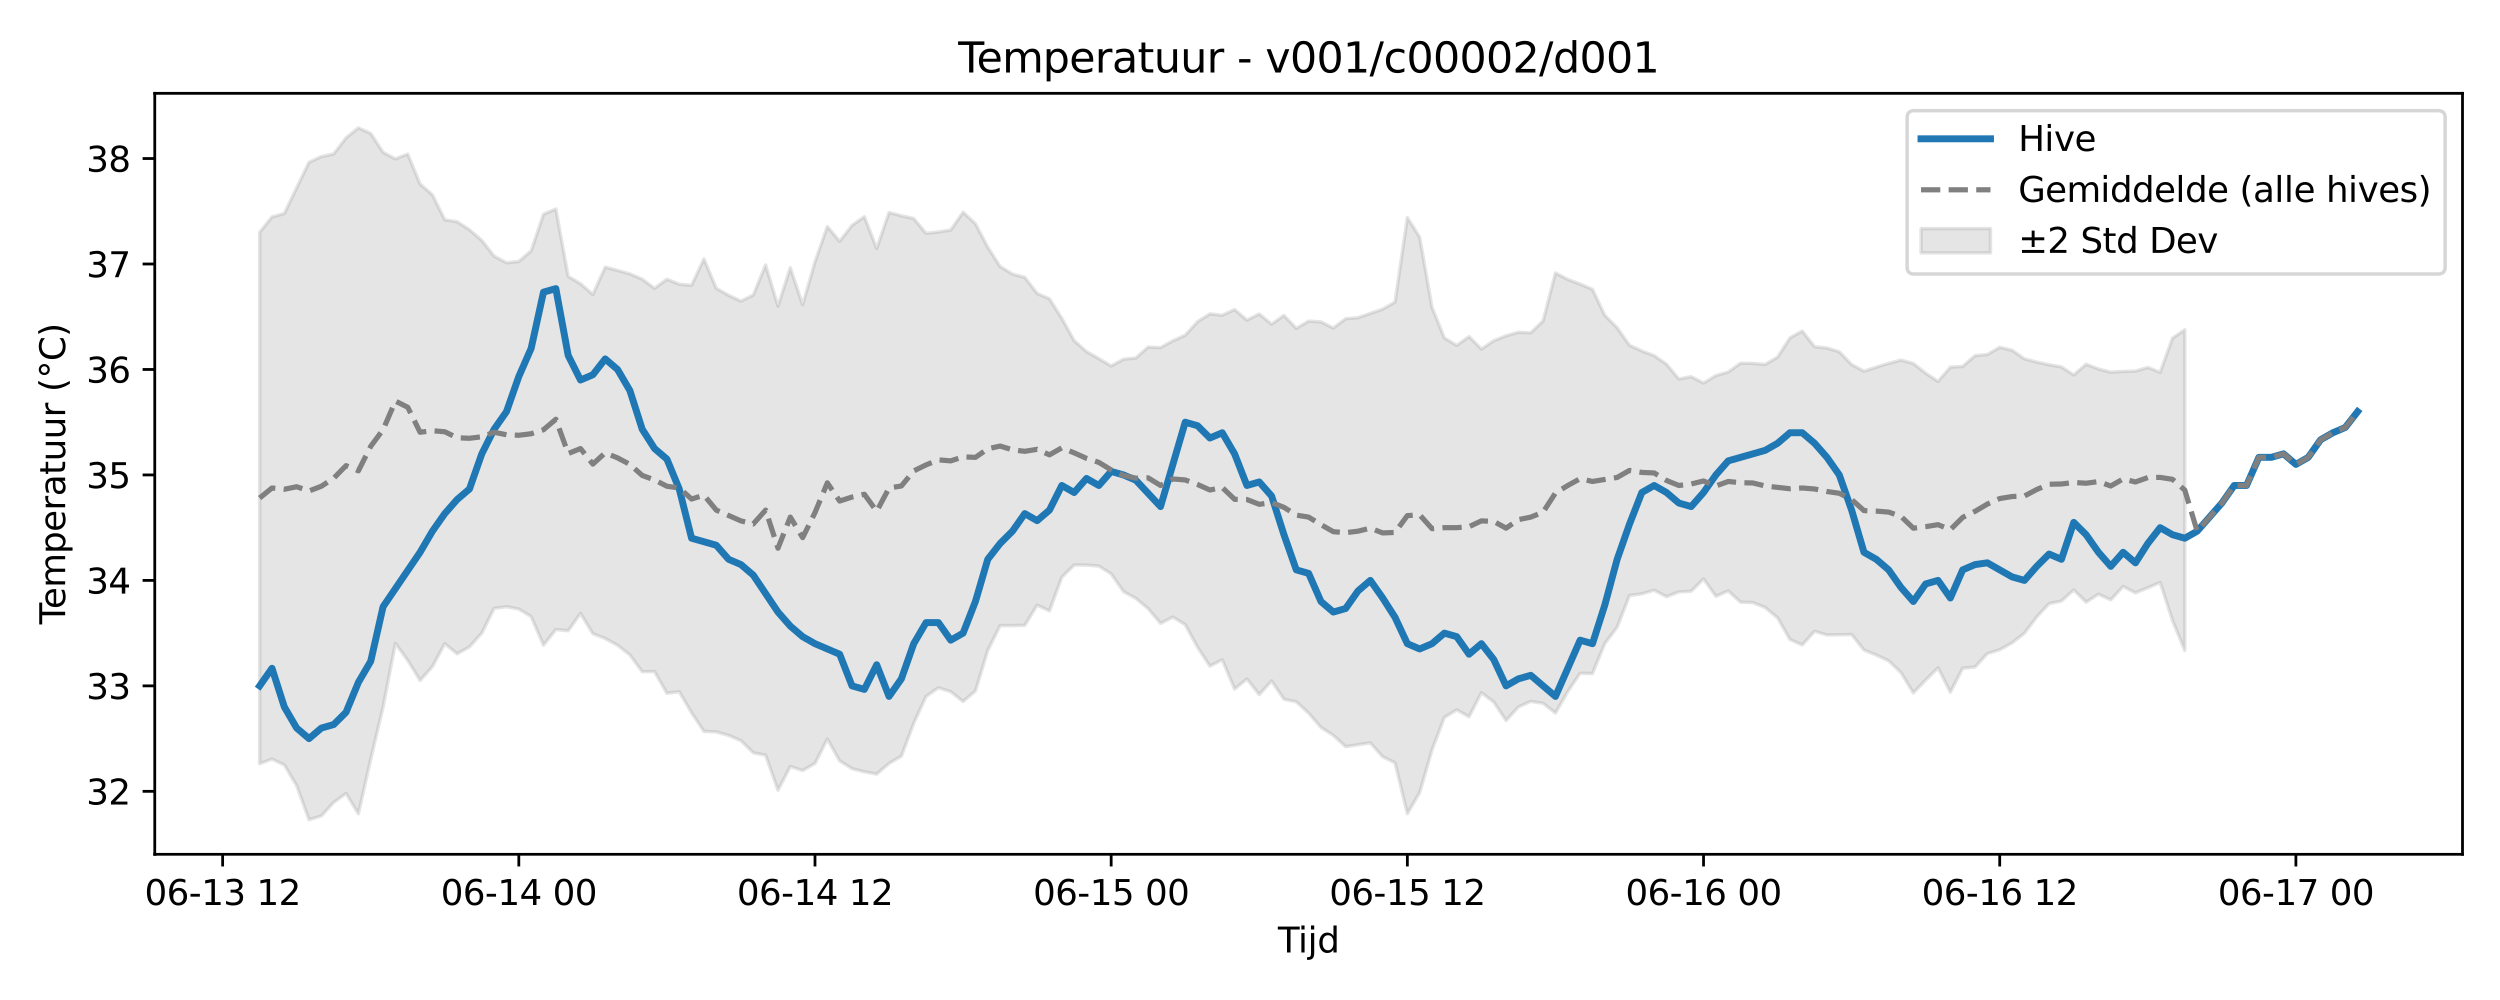 <?xml version="1.0" encoding="utf-8" standalone="no"?>
<!DOCTYPE svg PUBLIC "-//W3C//DTD SVG 1.1//EN"
  "http://www.w3.org/Graphics/SVG/1.1/DTD/svg11.dtd">
<svg xmlns:xlink="http://www.w3.org/1999/xlink" width="720pt" height="288pt" viewBox="0 0 720 288" xmlns="http://www.w3.org/2000/svg" version="1.1">
 <defs>
  <style type="text/css">*{stroke-linejoin: round; stroke-linecap: butt}</style>
 </defs>
 <g id="figure_1">
  <g id="patch_1">
   <path d="M 0 288 
L 720 288 
L 720 0 
L 0 0 
z
" style="fill: #ffffff"/>
  </g>
  <g id="axes_1">
   <g id="patch_2">
    <path d="M 44.57 246.04 
L 709.2 246.04 
L 709.2 26.88 
L 44.57 26.88 
z
" style="fill: #ffffff"/>
   </g>
   <g id="FillBetweenPolyCollection_1">
    <defs>
     <path id="m9913579ff1" d="M 74.78 -221.087 
L 74.78 -68.043 
L 78.335 -69.392 
L 81.889 -67.699 
L 85.443 -61.723 
L 88.997 -51.922 
L 92.551 -53.021 
L 96.105 -56.898 
L 99.66 -59.495 
L 103.214 -53.641 
L 106.768 -69.362 
L 110.322 -84.349 
L 113.876 -102.721 
L 117.431 -97.794 
L 120.985 -92.03 
L 124.539 -96.019 
L 128.093 -102.609 
L 131.647 -99.696 
L 135.201 -101.709 
L 138.756 -105.664 
L 142.31 -112.789 
L 145.864 -113.259 
L 149.418 -112.595 
L 152.972 -110.408 
L 156.526 -102.191 
L 160.081 -106.684 
L 163.635 -106.349 
L 167.189 -111.341 
L 170.743 -105.495 
L 174.297 -104.113 
L 177.851 -102.158 
L 181.406 -99.395 
L 184.96 -94.551 
L 188.514 -94.593 
L 192.068 -88.334 
L 195.622 -88.784 
L 199.176 -82.717 
L 202.731 -77.364 
L 206.285 -77.219 
L 209.839 -76.197 
L 213.393 -74.689 
L 216.947 -71.203 
L 220.501 -70.492 
L 224.056 -60.431 
L 227.61 -67.247 
L 231.164 -66.095 
L 234.718 -68.146 
L 238.272 -75.148 
L 241.826 -68.884 
L 245.381 -66.631 
L 248.935 -65.715 
L 252.489 -65.068 
L 256.043 -68.124 
L 259.597 -70.227 
L 263.152 -79.689 
L 266.706 -87.429 
L 270.26 -89.924 
L 273.814 -88.783 
L 277.368 -85.973 
L 280.922 -88.988 
L 284.477 -100.673 
L 288.031 -107.823 
L 291.585 -107.834 
L 295.139 -107.912 
L 298.693 -113.714 
L 302.247 -112.062 
L 305.802 -121.751 
L 309.356 -125.274 
L 312.91 -125.243 
L 316.464 -124.962 
L 320.018 -122.724 
L 323.572 -117.607 
L 327.127 -115.664 
L 330.681 -112.699 
L 334.235 -108.483 
L 337.789 -110.27 
L 341.343 -108.094 
L 344.897 -101.593 
L 348.452 -96.155 
L 352.006 -97.989 
L 355.56 -89.559 
L 359.114 -92.452 
L 362.668 -87.944 
L 366.222 -91.896 
L 369.777 -86.625 
L 373.331 -85.879 
L 376.885 -82.611 
L 380.439 -78.497 
L 383.993 -76.227 
L 387.548 -72.955 
L 391.102 -73.532 
L 394.656 -74.038 
L 398.21 -70.065 
L 401.764 -68.319 
L 405.318 -53.664 
L 408.873 -59.743 
L 412.427 -72.042 
L 415.981 -81.395 
L 419.535 -83.551 
L 423.089 -81.575 
L 426.643 -88.492 
L 430.198 -85.818 
L 433.752 -80.487 
L 437.306 -84.392 
L 440.86 -85.993 
L 444.414 -85.444 
L 447.968 -82.637 
L 451.523 -88.844 
L 455.077 -94.094 
L 458.631 -94.013 
L 462.185 -102.648 
L 465.739 -107.385 
L 469.293 -116.491 
L 472.848 -116.971 
L 476.402 -118.017 
L 479.956 -116.152 
L 483.51 -117.516 
L 487.064 -117.708 
L 490.618 -121.285 
L 494.173 -116.245 
L 497.727 -117.828 
L 501.281 -114.563 
L 504.835 -114.466 
L 508.389 -113.033 
L 511.944 -110.066 
L 515.498 -103.824 
L 519.052 -102.258 
L 522.606 -106.2 
L 526.16 -105.116 
L 529.714 -105.188 
L 533.269 -105.25 
L 536.823 -100.798 
L 540.377 -99.343 
L 543.931 -97.689 
L 547.485 -94.287 
L 551.039 -88.448 
L 554.594 -92.13 
L 558.148 -95.657 
L 561.702 -88.646 
L 565.256 -95.533 
L 568.81 -95.89 
L 572.364 -99.751 
L 575.919 -100.869 
L 579.473 -102.855 
L 583.027 -105.635 
L 586.581 -110.324 
L 590.135 -114.145 
L 593.689 -114.895 
L 597.244 -118.091 
L 600.798 -114.573 
L 604.352 -116.871 
L 607.906 -115.251 
L 611.46 -119.098 
L 615.014 -117.253 
L 618.569 -118.726 
L 622.123 -120.257 
L 625.677 -109.306 
L 629.231 -100.64 
L 629.231 -193.022 
L 629.231 -193.022 
L 625.677 -190.599 
L 622.123 -180.762 
L 618.569 -182.192 
L 615.014 -181.134 
L 611.46 -181.025 
L 607.906 -180.822 
L 604.352 -181.733 
L 600.798 -183.091 
L 597.244 -180.007 
L 593.689 -182.334 
L 590.135 -182.941 
L 586.581 -183.724 
L 583.027 -184.652 
L 579.473 -187.143 
L 575.919 -187.972 
L 572.364 -185.908 
L 568.81 -185.574 
L 565.256 -182.46 
L 561.702 -182.259 
L 558.148 -178.141 
L 554.594 -180.511 
L 551.039 -183.325 
L 547.485 -184.285 
L 543.931 -183.341 
L 540.377 -182.266 
L 536.823 -181.1 
L 533.269 -183.012 
L 529.714 -186.69 
L 526.16 -187.775 
L 522.606 -188.138 
L 519.052 -192.657 
L 515.498 -190.657 
L 511.944 -185.139 
L 508.389 -183.04 
L 504.835 -183.343 
L 501.281 -183.39 
L 497.727 -180.848 
L 494.173 -179.827 
L 490.618 -177.68 
L 487.064 -179.521 
L 483.51 -178.847 
L 479.956 -183.103 
L 476.402 -185.577 
L 472.848 -186.912 
L 469.293 -188.549 
L 465.739 -193.605 
L 462.185 -197.186 
L 458.631 -204.664 
L 455.077 -206.173 
L 451.523 -207.519 
L 447.968 -209.386 
L 444.414 -195.586 
L 440.86 -192.144 
L 437.306 -192.299 
L 433.752 -191.286 
L 430.198 -189.861 
L 426.643 -187.476 
L 423.089 -191.066 
L 419.535 -188.511 
L 415.981 -190.668 
L 412.427 -199.442 
L 408.873 -219.696 
L 405.318 -225.342 
L 401.764 -200.995 
L 398.21 -198.96 
L 394.656 -197.736 
L 391.102 -196.506 
L 387.548 -196.214 
L 383.993 -193.521 
L 380.439 -195.301 
L 376.885 -195.526 
L 373.331 -193.415 
L 369.777 -197.153 
L 366.222 -194.63 
L 362.668 -197.571 
L 359.114 -195.811 
L 355.56 -198.847 
L 352.006 -197.215 
L 348.452 -197.604 
L 344.897 -195.347 
L 341.343 -191.45 
L 337.789 -189.853 
L 334.235 -187.879 
L 330.681 -188.05 
L 327.127 -184.893 
L 323.572 -184.54 
L 320.018 -182.605 
L 316.464 -184.707 
L 312.91 -186.74 
L 309.356 -189.891 
L 305.802 -196.307 
L 302.247 -201.946 
L 298.693 -203.476 
L 295.139 -208.121 
L 291.585 -209.067 
L 288.031 -211.247 
L 284.477 -216.807 
L 280.922 -223.573 
L 277.368 -226.878 
L 273.814 -221.754 
L 270.26 -221.192 
L 266.706 -220.793 
L 263.152 -225.062 
L 259.597 -225.845 
L 256.043 -226.791 
L 252.489 -216.444 
L 248.935 -225.585 
L 245.381 -223.078 
L 241.826 -218.51 
L 238.272 -222.733 
L 234.718 -212.595 
L 231.164 -200.23 
L 227.61 -210.891 
L 224.056 -199.819 
L 220.501 -211.695 
L 216.947 -203.03 
L 213.393 -201.279 
L 209.839 -202.953 
L 206.285 -204.968 
L 202.731 -213.43 
L 199.176 -205.834 
L 195.622 -206.132 
L 192.068 -207.594 
L 188.514 -204.951 
L 184.96 -207.597 
L 181.406 -209.117 
L 177.851 -210.114 
L 174.297 -211.052 
L 170.743 -203.185 
L 167.189 -206.284 
L 163.635 -208.407 
L 160.081 -227.815 
L 156.526 -226.281 
L 152.972 -215.75 
L 149.418 -212.695 
L 145.864 -212.32 
L 142.31 -214.237 
L 138.756 -218.758 
L 135.201 -221.846 
L 131.647 -224.147 
L 128.093 -224.706 
L 124.539 -231.875 
L 120.985 -234.996 
L 117.431 -243.624 
L 113.876 -242.24 
L 110.322 -244.123 
L 106.768 -249.564 
L 103.214 -251.158 
L 99.66 -248.294 
L 96.105 -243.658 
L 92.551 -242.907 
L 88.997 -241.258 
L 85.443 -233.915 
L 81.889 -226.494 
L 78.335 -225.524 
L 74.78 -221.087 
z
" style="stroke: #808080; stroke-opacity: 0.2"/>
    </defs>
    <g clip-path="url(#p5fe355b515)">
     <use xlink:href="#m9913579ff1" x="0" y="288" style="fill: #808080; fill-opacity: 0.2; stroke: #808080; stroke-opacity: 0.2"/>
    </g>
   </g>
   <g id="matplotlib.axis_1">
    <g id="xtick_1">
     <g id="line2d_1">
      <defs>
       <path id="m7c7e5cc74d" d="M 0 0 
L 0 3.5 
" style="stroke: #000000; stroke-width: 0.8"/>
      </defs>
      <g>
       <use xlink:href="#m7c7e5cc74d" x="64.118" y="246.04" style="stroke: #000000; stroke-width: 0.8"/>
      </g>
     </g>
     <g id="text_1">
      <!-- 06-13 12 -->
      <g transform="translate(41.637 260.638) scale(0.1 -0.1)">
       <defs>
        <path id="DejaVuSans-30" d="M 2034 4250 
Q 1547 4250 1301 3770 
Q 1056 3291 1056 2328 
Q 1056 1369 1301 889 
Q 1547 409 2034 409 
Q 2525 409 2770 889 
Q 3016 1369 3016 2328 
Q 3016 3291 2770 3770 
Q 2525 4250 2034 4250 
z
M 2034 4750 
Q 2819 4750 3233 4129 
Q 3647 3509 3647 2328 
Q 3647 1150 3233 529 
Q 2819 -91 2034 -91 
Q 1250 -91 836 529 
Q 422 1150 422 2328 
Q 422 3509 836 4129 
Q 1250 4750 2034 4750 
z
" transform="scale(0.016)"/>
        <path id="DejaVuSans-36" d="M 2113 2584 
Q 1688 2584 1439 2293 
Q 1191 2003 1191 1497 
Q 1191 994 1439 701 
Q 1688 409 2113 409 
Q 2538 409 2786 701 
Q 3034 994 3034 1497 
Q 3034 2003 2786 2293 
Q 2538 2584 2113 2584 
z
M 3366 4563 
L 3366 3988 
Q 3128 4100 2886 4159 
Q 2644 4219 2406 4219 
Q 1781 4219 1451 3797 
Q 1122 3375 1075 2522 
Q 1259 2794 1537 2939 
Q 1816 3084 2150 3084 
Q 2853 3084 3261 2657 
Q 3669 2231 3669 1497 
Q 3669 778 3244 343 
Q 2819 -91 2113 -91 
Q 1303 -91 875 529 
Q 447 1150 447 2328 
Q 447 3434 972 4092 
Q 1497 4750 2381 4750 
Q 2619 4750 2861 4703 
Q 3103 4656 3366 4563 
z
" transform="scale(0.016)"/>
        <path id="DejaVuSans-2d" d="M 313 2009 
L 1997 2009 
L 1997 1497 
L 313 1497 
L 313 2009 
z
" transform="scale(0.016)"/>
        <path id="DejaVuSans-31" d="M 794 531 
L 1825 531 
L 1825 4091 
L 703 3866 
L 703 4441 
L 1819 4666 
L 2450 4666 
L 2450 531 
L 3481 531 
L 3481 0 
L 794 0 
L 794 531 
z
" transform="scale(0.016)"/>
        <path id="DejaVuSans-33" d="M 2597 2516 
Q 3050 2419 3304 2112 
Q 3559 1806 3559 1356 
Q 3559 666 3084 287 
Q 2609 -91 1734 -91 
Q 1441 -91 1130 -33 
Q 819 25 488 141 
L 488 750 
Q 750 597 1062 519 
Q 1375 441 1716 441 
Q 2309 441 2620 675 
Q 2931 909 2931 1356 
Q 2931 1769 2642 2001 
Q 2353 2234 1838 2234 
L 1294 2234 
L 1294 2753 
L 1863 2753 
Q 2328 2753 2575 2939 
Q 2822 3125 2822 3475 
Q 2822 3834 2567 4026 
Q 2313 4219 1838 4219 
Q 1578 4219 1281 4162 
Q 984 4106 628 3988 
L 628 4550 
Q 988 4650 1302 4700 
Q 1616 4750 1894 4750 
Q 2613 4750 3031 4423 
Q 3450 4097 3450 3541 
Q 3450 3153 3228 2886 
Q 3006 2619 2597 2516 
z
" transform="scale(0.016)"/>
        <path id="DejaVuSans-20" transform="scale(0.016)"/>
        <path id="DejaVuSans-32" d="M 1228 531 
L 3431 531 
L 3431 0 
L 469 0 
L 469 531 
Q 828 903 1448 1529 
Q 2069 2156 2228 2338 
Q 2531 2678 2651 2914 
Q 2772 3150 2772 3378 
Q 2772 3750 2511 3984 
Q 2250 4219 1831 4219 
Q 1534 4219 1204 4116 
Q 875 4013 500 3803 
L 500 4441 
Q 881 4594 1212 4672 
Q 1544 4750 1819 4750 
Q 2544 4750 2975 4387 
Q 3406 4025 3406 3419 
Q 3406 3131 3298 2873 
Q 3191 2616 2906 2266 
Q 2828 2175 2409 1742 
Q 1991 1309 1228 531 
z
" transform="scale(0.016)"/>
       </defs>
       <use xlink:href="#DejaVuSans-30"/>
       <use xlink:href="#DejaVuSans-36" transform="translate(63.623 0)"/>
       <use xlink:href="#DejaVuSans-2d" transform="translate(127.246 0)"/>
       <use xlink:href="#DejaVuSans-31" transform="translate(163.33 0)"/>
       <use xlink:href="#DejaVuSans-33" transform="translate(226.953 0)"/>
       <use xlink:href="#DejaVuSans-20" transform="translate(290.576 0)"/>
       <use xlink:href="#DejaVuSans-31" transform="translate(322.363 0)"/>
       <use xlink:href="#DejaVuSans-32" transform="translate(385.986 0)"/>
      </g>
     </g>
    </g>
    <g id="xtick_2">
     <g id="line2d_2">
      <g>
       <use xlink:href="#m7c7e5cc74d" x="149.418" y="246.04" style="stroke: #000000; stroke-width: 0.8"/>
      </g>
     </g>
     <g id="text_2">
      <!-- 06-14 00 -->
      <g transform="translate(126.938 260.638) scale(0.1 -0.1)">
       <defs>
        <path id="DejaVuSans-34" d="M 2419 4116 
L 825 1625 
L 2419 1625 
L 2419 4116 
z
M 2253 4666 
L 3047 4666 
L 3047 1625 
L 3713 1625 
L 3713 1100 
L 3047 1100 
L 3047 0 
L 2419 0 
L 2419 1100 
L 313 1100 
L 313 1709 
L 2253 4666 
z
" transform="scale(0.016)"/>
       </defs>
       <use xlink:href="#DejaVuSans-30"/>
       <use xlink:href="#DejaVuSans-36" transform="translate(63.623 0)"/>
       <use xlink:href="#DejaVuSans-2d" transform="translate(127.246 0)"/>
       <use xlink:href="#DejaVuSans-31" transform="translate(163.33 0)"/>
       <use xlink:href="#DejaVuSans-34" transform="translate(226.953 0)"/>
       <use xlink:href="#DejaVuSans-20" transform="translate(290.576 0)"/>
       <use xlink:href="#DejaVuSans-30" transform="translate(322.363 0)"/>
       <use xlink:href="#DejaVuSans-30" transform="translate(385.986 0)"/>
      </g>
     </g>
    </g>
    <g id="xtick_3">
     <g id="line2d_3">
      <g>
       <use xlink:href="#m7c7e5cc74d" x="234.718" y="246.04" style="stroke: #000000; stroke-width: 0.8"/>
      </g>
     </g>
     <g id="text_3">
      <!-- 06-14 12 -->
      <g transform="translate(212.238 260.638) scale(0.1 -0.1)">
       <use xlink:href="#DejaVuSans-30"/>
       <use xlink:href="#DejaVuSans-36" transform="translate(63.623 0)"/>
       <use xlink:href="#DejaVuSans-2d" transform="translate(127.246 0)"/>
       <use xlink:href="#DejaVuSans-31" transform="translate(163.33 0)"/>
       <use xlink:href="#DejaVuSans-34" transform="translate(226.953 0)"/>
       <use xlink:href="#DejaVuSans-20" transform="translate(290.576 0)"/>
       <use xlink:href="#DejaVuSans-31" transform="translate(322.363 0)"/>
       <use xlink:href="#DejaVuSans-32" transform="translate(385.986 0)"/>
      </g>
     </g>
    </g>
    <g id="xtick_4">
     <g id="line2d_4">
      <g>
       <use xlink:href="#m7c7e5cc74d" x="320.018" y="246.04" style="stroke: #000000; stroke-width: 0.8"/>
      </g>
     </g>
     <g id="text_4">
      <!-- 06-15 00 -->
      <g transform="translate(297.538 260.638) scale(0.1 -0.1)">
       <defs>
        <path id="DejaVuSans-35" d="M 691 4666 
L 3169 4666 
L 3169 4134 
L 1269 4134 
L 1269 2991 
Q 1406 3038 1543 3061 
Q 1681 3084 1819 3084 
Q 2600 3084 3056 2656 
Q 3513 2228 3513 1497 
Q 3513 744 3044 326 
Q 2575 -91 1722 -91 
Q 1428 -91 1123 -41 
Q 819 9 494 109 
L 494 744 
Q 775 591 1075 516 
Q 1375 441 1709 441 
Q 2250 441 2565 725 
Q 2881 1009 2881 1497 
Q 2881 1984 2565 2268 
Q 2250 2553 1709 2553 
Q 1456 2553 1204 2497 
Q 953 2441 691 2322 
L 691 4666 
z
" transform="scale(0.016)"/>
       </defs>
       <use xlink:href="#DejaVuSans-30"/>
       <use xlink:href="#DejaVuSans-36" transform="translate(63.623 0)"/>
       <use xlink:href="#DejaVuSans-2d" transform="translate(127.246 0)"/>
       <use xlink:href="#DejaVuSans-31" transform="translate(163.33 0)"/>
       <use xlink:href="#DejaVuSans-35" transform="translate(226.953 0)"/>
       <use xlink:href="#DejaVuSans-20" transform="translate(290.576 0)"/>
       <use xlink:href="#DejaVuSans-30" transform="translate(322.363 0)"/>
       <use xlink:href="#DejaVuSans-30" transform="translate(385.986 0)"/>
      </g>
     </g>
    </g>
    <g id="xtick_5">
     <g id="line2d_5">
      <g>
       <use xlink:href="#m7c7e5cc74d" x="405.318" y="246.04" style="stroke: #000000; stroke-width: 0.8"/>
      </g>
     </g>
     <g id="text_5">
      <!-- 06-15 12 -->
      <g transform="translate(382.838 260.638) scale(0.1 -0.1)">
       <use xlink:href="#DejaVuSans-30"/>
       <use xlink:href="#DejaVuSans-36" transform="translate(63.623 0)"/>
       <use xlink:href="#DejaVuSans-2d" transform="translate(127.246 0)"/>
       <use xlink:href="#DejaVuSans-31" transform="translate(163.33 0)"/>
       <use xlink:href="#DejaVuSans-35" transform="translate(226.953 0)"/>
       <use xlink:href="#DejaVuSans-20" transform="translate(290.576 0)"/>
       <use xlink:href="#DejaVuSans-31" transform="translate(322.363 0)"/>
       <use xlink:href="#DejaVuSans-32" transform="translate(385.986 0)"/>
      </g>
     </g>
    </g>
    <g id="xtick_6">
     <g id="line2d_6">
      <g>
       <use xlink:href="#m7c7e5cc74d" x="490.618" y="246.04" style="stroke: #000000; stroke-width: 0.8"/>
      </g>
     </g>
     <g id="text_6">
      <!-- 06-16 00 -->
      <g transform="translate(468.138 260.638) scale(0.1 -0.1)">
       <use xlink:href="#DejaVuSans-30"/>
       <use xlink:href="#DejaVuSans-36" transform="translate(63.623 0)"/>
       <use xlink:href="#DejaVuSans-2d" transform="translate(127.246 0)"/>
       <use xlink:href="#DejaVuSans-31" transform="translate(163.33 0)"/>
       <use xlink:href="#DejaVuSans-36" transform="translate(226.953 0)"/>
       <use xlink:href="#DejaVuSans-20" transform="translate(290.576 0)"/>
       <use xlink:href="#DejaVuSans-30" transform="translate(322.363 0)"/>
       <use xlink:href="#DejaVuSans-30" transform="translate(385.986 0)"/>
      </g>
     </g>
    </g>
    <g id="xtick_7">
     <g id="line2d_7">
      <g>
       <use xlink:href="#m7c7e5cc74d" x="575.919" y="246.04" style="stroke: #000000; stroke-width: 0.8"/>
      </g>
     </g>
     <g id="text_7">
      <!-- 06-16 12 -->
      <g transform="translate(553.438 260.638) scale(0.1 -0.1)">
       <use xlink:href="#DejaVuSans-30"/>
       <use xlink:href="#DejaVuSans-36" transform="translate(63.623 0)"/>
       <use xlink:href="#DejaVuSans-2d" transform="translate(127.246 0)"/>
       <use xlink:href="#DejaVuSans-31" transform="translate(163.33 0)"/>
       <use xlink:href="#DejaVuSans-36" transform="translate(226.953 0)"/>
       <use xlink:href="#DejaVuSans-20" transform="translate(290.576 0)"/>
       <use xlink:href="#DejaVuSans-31" transform="translate(322.363 0)"/>
       <use xlink:href="#DejaVuSans-32" transform="translate(385.986 0)"/>
      </g>
     </g>
    </g>
    <g id="xtick_8">
     <g id="line2d_8">
      <g>
       <use xlink:href="#m7c7e5cc74d" x="661.219" y="246.04" style="stroke: #000000; stroke-width: 0.8"/>
      </g>
     </g>
     <g id="text_8">
      <!-- 06-17 00 -->
      <g transform="translate(638.738 260.638) scale(0.1 -0.1)">
       <defs>
        <path id="DejaVuSans-37" d="M 525 4666 
L 3525 4666 
L 3525 4397 
L 1831 0 
L 1172 0 
L 2766 4134 
L 525 4134 
L 525 4666 
z
" transform="scale(0.016)"/>
       </defs>
       <use xlink:href="#DejaVuSans-30"/>
       <use xlink:href="#DejaVuSans-36" transform="translate(63.623 0)"/>
       <use xlink:href="#DejaVuSans-2d" transform="translate(127.246 0)"/>
       <use xlink:href="#DejaVuSans-31" transform="translate(163.33 0)"/>
       <use xlink:href="#DejaVuSans-37" transform="translate(226.953 0)"/>
       <use xlink:href="#DejaVuSans-20" transform="translate(290.576 0)"/>
       <use xlink:href="#DejaVuSans-30" transform="translate(322.363 0)"/>
       <use xlink:href="#DejaVuSans-30" transform="translate(385.986 0)"/>
      </g>
     </g>
    </g>
    <g id="text_9">
     <!-- Tijd -->
     <g transform="translate(368.035 274.317) scale(0.1 -0.1)">
      <defs>
       <path id="DejaVuSans-54" d="M -19 4666 
L 3928 4666 
L 3928 4134 
L 2272 4134 
L 2272 0 
L 1638 0 
L 1638 4134 
L -19 4134 
L -19 4666 
z
" transform="scale(0.016)"/>
       <path id="DejaVuSans-69" d="M 603 3500 
L 1178 3500 
L 1178 0 
L 603 0 
L 603 3500 
z
M 603 4863 
L 1178 4863 
L 1178 4134 
L 603 4134 
L 603 4863 
z
" transform="scale(0.016)"/>
       <path id="DejaVuSans-6a" d="M 603 3500 
L 1178 3500 
L 1178 -63 
Q 1178 -731 923 -1031 
Q 669 -1331 103 -1331 
L -116 -1331 
L -116 -844 
L 38 -844 
Q 366 -844 484 -692 
Q 603 -541 603 -63 
L 603 3500 
z
M 603 4863 
L 1178 4863 
L 1178 4134 
L 603 4134 
L 603 4863 
z
" transform="scale(0.016)"/>
       <path id="DejaVuSans-64" d="M 2906 2969 
L 2906 4863 
L 3481 4863 
L 3481 0 
L 2906 0 
L 2906 525 
Q 2725 213 2448 61 
Q 2172 -91 1784 -91 
Q 1150 -91 751 415 
Q 353 922 353 1747 
Q 353 2572 751 3078 
Q 1150 3584 1784 3584 
Q 2172 3584 2448 3432 
Q 2725 3281 2906 2969 
z
M 947 1747 
Q 947 1113 1208 752 
Q 1469 391 1925 391 
Q 2381 391 2643 752 
Q 2906 1113 2906 1747 
Q 2906 2381 2643 2742 
Q 2381 3103 1925 3103 
Q 1469 3103 1208 2742 
Q 947 2381 947 1747 
z
" transform="scale(0.016)"/>
      </defs>
      <use xlink:href="#DejaVuSans-54"/>
      <use xlink:href="#DejaVuSans-69" transform="translate(57.959 0)"/>
      <use xlink:href="#DejaVuSans-6a" transform="translate(85.742 0)"/>
      <use xlink:href="#DejaVuSans-64" transform="translate(113.525 0)"/>
     </g>
    </g>
   </g>
   <g id="matplotlib.axis_2">
    <g id="ytick_1">
     <g id="line2d_9">
      <defs>
       <path id="m5e26d79946" d="M 0 0 
L -3.5 0 
" style="stroke: #000000; stroke-width: 0.8"/>
      </defs>
      <g>
       <use xlink:href="#m5e26d79946" x="44.57" y="227.905" style="stroke: #000000; stroke-width: 0.8"/>
      </g>
     </g>
     <g id="text_10">
      <!-- 32 -->
      <g transform="translate(24.845 231.704) scale(0.1 -0.1)">
       <use xlink:href="#DejaVuSans-33"/>
       <use xlink:href="#DejaVuSans-32" transform="translate(63.623 0)"/>
      </g>
     </g>
    </g>
    <g id="ytick_2">
     <g id="line2d_10">
      <g>
       <use xlink:href="#m5e26d79946" x="44.57" y="197.53" style="stroke: #000000; stroke-width: 0.8"/>
      </g>
     </g>
     <g id="text_11">
      <!-- 33 -->
      <g transform="translate(24.845 201.33) scale(0.1 -0.1)">
       <use xlink:href="#DejaVuSans-33"/>
       <use xlink:href="#DejaVuSans-33" transform="translate(63.623 0)"/>
      </g>
     </g>
    </g>
    <g id="ytick_3">
     <g id="line2d_11">
      <g>
       <use xlink:href="#m5e26d79946" x="44.57" y="167.156" style="stroke: #000000; stroke-width: 0.8"/>
      </g>
     </g>
     <g id="text_12">
      <!-- 34 -->
      <g transform="translate(24.845 170.955) scale(0.1 -0.1)">
       <use xlink:href="#DejaVuSans-33"/>
       <use xlink:href="#DejaVuSans-34" transform="translate(63.623 0)"/>
      </g>
     </g>
    </g>
    <g id="ytick_4">
     <g id="line2d_12">
      <g>
       <use xlink:href="#m5e26d79946" x="44.57" y="136.782" style="stroke: #000000; stroke-width: 0.8"/>
      </g>
     </g>
     <g id="text_13">
      <!-- 35 -->
      <g transform="translate(24.845 140.581) scale(0.1 -0.1)">
       <use xlink:href="#DejaVuSans-33"/>
       <use xlink:href="#DejaVuSans-35" transform="translate(63.623 0)"/>
      </g>
     </g>
    </g>
    <g id="ytick_5">
     <g id="line2d_13">
      <g>
       <use xlink:href="#m5e26d79946" x="44.57" y="106.407" style="stroke: #000000; stroke-width: 0.8"/>
      </g>
     </g>
     <g id="text_14">
      <!-- 36 -->
      <g transform="translate(24.845 110.206) scale(0.1 -0.1)">
       <use xlink:href="#DejaVuSans-33"/>
       <use xlink:href="#DejaVuSans-36" transform="translate(63.623 0)"/>
      </g>
     </g>
    </g>
    <g id="ytick_6">
     <g id="line2d_14">
      <g>
       <use xlink:href="#m5e26d79946" x="44.57" y="76.033" style="stroke: #000000; stroke-width: 0.8"/>
      </g>
     </g>
     <g id="text_15">
      <!-- 37 -->
      <g transform="translate(24.845 79.832) scale(0.1 -0.1)">
       <use xlink:href="#DejaVuSans-33"/>
       <use xlink:href="#DejaVuSans-37" transform="translate(63.623 0)"/>
      </g>
     </g>
    </g>
    <g id="ytick_7">
     <g id="line2d_15">
      <g>
       <use xlink:href="#m5e26d79946" x="44.57" y="45.658" style="stroke: #000000; stroke-width: 0.8"/>
      </g>
     </g>
     <g id="text_16">
      <!-- 38 -->
      <g transform="translate(24.845 49.457) scale(0.1 -0.1)">
       <defs>
        <path id="DejaVuSans-38" d="M 2034 2216 
Q 1584 2216 1326 1975 
Q 1069 1734 1069 1313 
Q 1069 891 1326 650 
Q 1584 409 2034 409 
Q 2484 409 2743 651 
Q 3003 894 3003 1313 
Q 3003 1734 2745 1975 
Q 2488 2216 2034 2216 
z
M 1403 2484 
Q 997 2584 770 2862 
Q 544 3141 544 3541 
Q 544 4100 942 4425 
Q 1341 4750 2034 4750 
Q 2731 4750 3128 4425 
Q 3525 4100 3525 3541 
Q 3525 3141 3298 2862 
Q 3072 2584 2669 2484 
Q 3125 2378 3379 2068 
Q 3634 1759 3634 1313 
Q 3634 634 3220 271 
Q 2806 -91 2034 -91 
Q 1263 -91 848 271 
Q 434 634 434 1313 
Q 434 1759 690 2068 
Q 947 2378 1403 2484 
z
M 1172 3481 
Q 1172 3119 1398 2916 
Q 1625 2713 2034 2713 
Q 2441 2713 2670 2916 
Q 2900 3119 2900 3481 
Q 2900 3844 2670 4047 
Q 2441 4250 2034 4250 
Q 1625 4250 1398 4047 
Q 1172 3844 1172 3481 
z
" transform="scale(0.016)"/>
       </defs>
       <use xlink:href="#DejaVuSans-33"/>
       <use xlink:href="#DejaVuSans-38" transform="translate(63.623 0)"/>
      </g>
     </g>
    </g>
    <g id="text_17">
     <!-- Temperatuur (°C) -->
     <g transform="translate(18.765 179.816) rotate(-90) scale(0.1 -0.1)">
      <defs>
       <path id="DejaVuSans-65" d="M 3597 1894 
L 3597 1613 
L 953 1613 
Q 991 1019 1311 708 
Q 1631 397 2203 397 
Q 2534 397 2845 478 
Q 3156 559 3463 722 
L 3463 178 
Q 3153 47 2828 -22 
Q 2503 -91 2169 -91 
Q 1331 -91 842 396 
Q 353 884 353 1716 
Q 353 2575 817 3079 
Q 1281 3584 2069 3584 
Q 2775 3584 3186 3129 
Q 3597 2675 3597 1894 
z
M 3022 2063 
Q 3016 2534 2758 2815 
Q 2500 3097 2075 3097 
Q 1594 3097 1305 2825 
Q 1016 2553 972 2059 
L 3022 2063 
z
" transform="scale(0.016)"/>
       <path id="DejaVuSans-6d" d="M 3328 2828 
Q 3544 3216 3844 3400 
Q 4144 3584 4550 3584 
Q 5097 3584 5394 3201 
Q 5691 2819 5691 2113 
L 5691 0 
L 5113 0 
L 5113 2094 
Q 5113 2597 4934 2840 
Q 4756 3084 4391 3084 
Q 3944 3084 3684 2787 
Q 3425 2491 3425 1978 
L 3425 0 
L 2847 0 
L 2847 2094 
Q 2847 2600 2669 2842 
Q 2491 3084 2119 3084 
Q 1678 3084 1418 2786 
Q 1159 2488 1159 1978 
L 1159 0 
L 581 0 
L 581 3500 
L 1159 3500 
L 1159 2956 
Q 1356 3278 1631 3431 
Q 1906 3584 2284 3584 
Q 2666 3584 2933 3390 
Q 3200 3197 3328 2828 
z
" transform="scale(0.016)"/>
       <path id="DejaVuSans-70" d="M 1159 525 
L 1159 -1331 
L 581 -1331 
L 581 3500 
L 1159 3500 
L 1159 2969 
Q 1341 3281 1617 3432 
Q 1894 3584 2278 3584 
Q 2916 3584 3314 3078 
Q 3713 2572 3713 1747 
Q 3713 922 3314 415 
Q 2916 -91 2278 -91 
Q 1894 -91 1617 61 
Q 1341 213 1159 525 
z
M 3116 1747 
Q 3116 2381 2855 2742 
Q 2594 3103 2138 3103 
Q 1681 3103 1420 2742 
Q 1159 2381 1159 1747 
Q 1159 1113 1420 752 
Q 1681 391 2138 391 
Q 2594 391 2855 752 
Q 3116 1113 3116 1747 
z
" transform="scale(0.016)"/>
       <path id="DejaVuSans-72" d="M 2631 2963 
Q 2534 3019 2420 3045 
Q 2306 3072 2169 3072 
Q 1681 3072 1420 2755 
Q 1159 2438 1159 1844 
L 1159 0 
L 581 0 
L 581 3500 
L 1159 3500 
L 1159 2956 
Q 1341 3275 1631 3429 
Q 1922 3584 2338 3584 
Q 2397 3584 2469 3576 
Q 2541 3569 2628 3553 
L 2631 2963 
z
" transform="scale(0.016)"/>
       <path id="DejaVuSans-61" d="M 2194 1759 
Q 1497 1759 1228 1600 
Q 959 1441 959 1056 
Q 959 750 1161 570 
Q 1363 391 1709 391 
Q 2188 391 2477 730 
Q 2766 1069 2766 1631 
L 2766 1759 
L 2194 1759 
z
M 3341 1997 
L 3341 0 
L 2766 0 
L 2766 531 
Q 2569 213 2275 61 
Q 1981 -91 1556 -91 
Q 1019 -91 701 211 
Q 384 513 384 1019 
Q 384 1609 779 1909 
Q 1175 2209 1959 2209 
L 2766 2209 
L 2766 2266 
Q 2766 2663 2505 2880 
Q 2244 3097 1772 3097 
Q 1472 3097 1187 3025 
Q 903 2953 641 2809 
L 641 3341 
Q 956 3463 1253 3523 
Q 1550 3584 1831 3584 
Q 2591 3584 2966 3190 
Q 3341 2797 3341 1997 
z
" transform="scale(0.016)"/>
       <path id="DejaVuSans-74" d="M 1172 4494 
L 1172 3500 
L 2356 3500 
L 2356 3053 
L 1172 3053 
L 1172 1153 
Q 1172 725 1289 603 
Q 1406 481 1766 481 
L 2356 481 
L 2356 0 
L 1766 0 
Q 1100 0 847 248 
Q 594 497 594 1153 
L 594 3053 
L 172 3053 
L 172 3500 
L 594 3500 
L 594 4494 
L 1172 4494 
z
" transform="scale(0.016)"/>
       <path id="DejaVuSans-75" d="M 544 1381 
L 544 3500 
L 1119 3500 
L 1119 1403 
Q 1119 906 1312 657 
Q 1506 409 1894 409 
Q 2359 409 2629 706 
Q 2900 1003 2900 1516 
L 2900 3500 
L 3475 3500 
L 3475 0 
L 2900 0 
L 2900 538 
Q 2691 219 2414 64 
Q 2138 -91 1772 -91 
Q 1169 -91 856 284 
Q 544 659 544 1381 
z
M 1991 3584 
L 1991 3584 
z
" transform="scale(0.016)"/>
       <path id="DejaVuSans-28" d="M 1984 4856 
Q 1566 4138 1362 3434 
Q 1159 2731 1159 2009 
Q 1159 1288 1364 580 
Q 1569 -128 1984 -844 
L 1484 -844 
Q 1016 -109 783 600 
Q 550 1309 550 2009 
Q 550 2706 781 3412 
Q 1013 4119 1484 4856 
L 1984 4856 
z
" transform="scale(0.016)"/>
       <path id="DejaVuSans-b0" d="M 1600 4347 
Q 1350 4347 1178 4173 
Q 1006 4000 1006 3750 
Q 1006 3503 1178 3333 
Q 1350 3163 1600 3163 
Q 1850 3163 2022 3333 
Q 2194 3503 2194 3750 
Q 2194 3997 2020 4172 
Q 1847 4347 1600 4347 
z
M 1600 4750 
Q 1800 4750 1984 4673 
Q 2169 4597 2303 4453 
Q 2447 4313 2519 4134 
Q 2591 3956 2591 3750 
Q 2591 3338 2302 3052 
Q 2013 2766 1594 2766 
Q 1172 2766 890 3047 
Q 609 3328 609 3750 
Q 609 4169 896 4459 
Q 1184 4750 1600 4750 
z
" transform="scale(0.016)"/>
       <path id="DejaVuSans-43" d="M 4122 4306 
L 4122 3641 
Q 3803 3938 3442 4084 
Q 3081 4231 2675 4231 
Q 1875 4231 1450 3742 
Q 1025 3253 1025 2328 
Q 1025 1406 1450 917 
Q 1875 428 2675 428 
Q 3081 428 3442 575 
Q 3803 722 4122 1019 
L 4122 359 
Q 3791 134 3420 21 
Q 3050 -91 2638 -91 
Q 1578 -91 968 557 
Q 359 1206 359 2328 
Q 359 3453 968 4101 
Q 1578 4750 2638 4750 
Q 3056 4750 3426 4639 
Q 3797 4528 4122 4306 
z
" transform="scale(0.016)"/>
       <path id="DejaVuSans-29" d="M 513 4856 
L 1013 4856 
Q 1481 4119 1714 3412 
Q 1947 2706 1947 2009 
Q 1947 1309 1714 600 
Q 1481 -109 1013 -844 
L 513 -844 
Q 928 -128 1133 580 
Q 1338 1288 1338 2009 
Q 1338 2731 1133 3434 
Q 928 4138 513 4856 
z
" transform="scale(0.016)"/>
      </defs>
      <use xlink:href="#DejaVuSans-54"/>
      <use xlink:href="#DejaVuSans-65" transform="translate(44.084 0)"/>
      <use xlink:href="#DejaVuSans-6d" transform="translate(105.607 0)"/>
      <use xlink:href="#DejaVuSans-70" transform="translate(203.02 0)"/>
      <use xlink:href="#DejaVuSans-65" transform="translate(266.496 0)"/>
      <use xlink:href="#DejaVuSans-72" transform="translate(328.02 0)"/>
      <use xlink:href="#DejaVuSans-61" transform="translate(369.133 0)"/>
      <use xlink:href="#DejaVuSans-74" transform="translate(430.412 0)"/>
      <use xlink:href="#DejaVuSans-75" transform="translate(469.621 0)"/>
      <use xlink:href="#DejaVuSans-75" transform="translate(533 0)"/>
      <use xlink:href="#DejaVuSans-72" transform="translate(596.379 0)"/>
      <use xlink:href="#DejaVuSans-20" transform="translate(637.492 0)"/>
      <use xlink:href="#DejaVuSans-28" transform="translate(669.279 0)"/>
      <use xlink:href="#DejaVuSans-b0" transform="translate(708.293 0)"/>
      <use xlink:href="#DejaVuSans-43" transform="translate(758.293 0)"/>
      <use xlink:href="#DejaVuSans-29" transform="translate(828.117 0)"/>
     </g>
    </g>
   </g>
   <g id="line2d_16">
    <path d="M 74.78 197.53 
L 78.335 192.468 
L 81.889 203.605 
L 85.443 209.68 
L 88.997 212.718 
L 92.551 209.68 
L 96.105 208.668 
L 99.66 205.124 
L 103.214 196.518 
L 106.768 190.443 
L 110.322 174.75 
L 120.985 159.056 
L 124.539 152.981 
L 128.093 147.919 
L 131.647 143.869 
L 135.201 140.831 
L 138.756 130.707 
L 142.31 123.619 
L 145.864 118.557 
L 149.418 108.432 
L 152.972 100.332 
L 156.526 84.133 
L 160.081 83.12 
L 163.635 102.357 
L 167.189 109.445 
L 170.743 107.926 
L 174.297 103.37 
L 177.851 106.407 
L 181.406 112.482 
L 184.96 123.619 
L 188.514 129.188 
L 192.068 132.225 
L 195.622 140.831 
L 199.176 155.006 
L 206.285 157.031 
L 209.839 161.081 
L 213.393 162.6 
L 216.947 165.637 
L 224.056 176.268 
L 227.61 180.318 
L 231.164 183.356 
L 234.718 185.381 
L 241.826 188.418 
L 245.381 197.53 
L 248.935 198.543 
L 252.489 191.455 
L 256.043 200.568 
L 259.597 195.505 
L 263.152 185.381 
L 266.706 179.306 
L 270.26 179.306 
L 273.814 184.368 
L 277.368 182.343 
L 280.922 173.231 
L 284.477 161.081 
L 288.031 156.525 
L 291.585 152.981 
L 295.139 147.919 
L 298.693 149.944 
L 302.247 146.906 
L 305.802 139.819 
L 309.356 141.844 
L 312.91 137.794 
L 316.464 139.819 
L 320.018 135.769 
L 323.572 136.782 
L 327.127 138.3 
L 334.235 145.894 
L 341.343 121.594 
L 344.897 122.607 
L 348.452 126.15 
L 352.006 124.632 
L 355.56 130.707 
L 359.114 139.819 
L 362.668 138.806 
L 366.222 142.856 
L 369.777 153.994 
L 373.331 164.119 
L 376.885 165.131 
L 380.439 173.231 
L 383.993 176.268 
L 387.548 175.256 
L 391.102 170.193 
L 394.656 167.156 
L 398.21 172.218 
L 401.764 177.787 
L 405.318 185.381 
L 408.873 186.899 
L 412.427 185.381 
L 415.981 182.343 
L 419.535 183.356 
L 423.089 188.418 
L 426.643 185.381 
L 430.198 189.937 
L 433.752 197.53 
L 437.306 195.505 
L 440.86 194.493 
L 447.968 200.568 
L 455.077 184.368 
L 458.631 185.381 
L 462.185 174.243 
L 465.739 161.081 
L 469.293 150.956 
L 472.848 141.844 
L 476.402 139.819 
L 479.956 141.844 
L 483.51 144.881 
L 487.064 145.894 
L 490.618 141.844 
L 494.173 136.782 
L 497.727 132.732 
L 508.389 129.694 
L 511.944 127.669 
L 515.498 124.632 
L 519.052 124.632 
L 522.606 127.669 
L 526.16 131.719 
L 529.714 136.782 
L 533.269 146.906 
L 536.823 159.056 
L 540.377 161.081 
L 543.931 164.119 
L 547.485 169.181 
L 551.039 173.231 
L 554.594 168.168 
L 558.148 167.156 
L 561.702 172.218 
L 565.256 164.119 
L 568.81 162.6 
L 572.364 162.094 
L 579.473 166.143 
L 583.027 167.156 
L 586.581 163.106 
L 590.135 159.562 
L 593.689 161.081 
L 597.244 150.45 
L 600.798 153.994 
L 604.352 159.056 
L 607.906 163.106 
L 611.46 159.056 
L 615.014 162.094 
L 618.569 156.525 
L 622.123 151.969 
L 625.677 153.994 
L 629.231 155.006 
L 632.785 152.981 
L 639.894 144.881 
L 643.448 139.819 
L 647.002 139.819 
L 650.556 131.719 
L 654.11 131.719 
L 657.665 130.707 
L 661.219 133.744 
L 664.773 131.719 
L 668.327 126.657 
L 671.881 124.632 
L 675.435 123.113 
L 678.99 118.557 
L 678.99 118.557 
" clip-path="url(#p5fe355b515)" style="fill: none; stroke: #1f77b4; stroke-width: 2; stroke-linecap: square"/>
   </g>
   <g id="line2d_17">
    <path d="M 74.78 143.435 
L 78.335 140.542 
L 81.889 140.904 
L 85.443 140.181 
L 88.997 141.41 
L 92.551 140.036 
L 96.105 137.722 
L 99.66 134.106 
L 103.214 135.6 
L 106.768 128.537 
L 110.322 123.764 
L 113.876 115.519 
L 117.431 117.291 
L 120.985 124.487 
L 124.539 124.053 
L 128.093 124.342 
L 131.647 126.078 
L 135.201 126.223 
L 138.756 125.789 
L 142.31 124.487 
L 145.864 125.21 
L 149.418 125.355 
L 152.972 124.921 
L 156.526 123.764 
L 160.081 120.751 
L 163.635 130.622 
L 167.189 129.188 
L 170.743 133.66 
L 174.297 130.417 
L 177.851 131.864 
L 181.406 133.744 
L 184.96 136.926 
L 188.514 138.228 
L 192.068 140.036 
L 195.622 140.542 
L 199.176 143.724 
L 202.731 142.603 
L 206.285 146.906 
L 213.393 150.016 
L 216.947 150.884 
L 220.501 146.906 
L 224.056 157.875 
L 227.61 148.931 
L 231.164 154.837 
L 234.718 147.63 
L 238.272 139.06 
L 241.826 144.303 
L 245.381 143.146 
L 248.935 142.35 
L 252.489 147.244 
L 256.043 140.542 
L 259.597 139.964 
L 263.152 135.624 
L 266.706 133.889 
L 270.26 132.442 
L 273.814 132.732 
L 277.368 131.574 
L 280.922 131.719 
L 284.477 129.26 
L 288.031 128.465 
L 291.585 129.55 
L 295.139 129.983 
L 298.693 129.405 
L 302.247 130.996 
L 305.802 128.971 
L 309.356 130.417 
L 312.91 132.008 
L 316.464 133.166 
L 320.018 135.335 
L 323.572 136.926 
L 327.127 137.722 
L 330.681 137.625 
L 334.235 139.819 
L 337.789 137.939 
L 341.343 138.228 
L 344.897 139.53 
L 348.452 141.121 
L 352.006 140.398 
L 355.56 143.797 
L 359.114 143.869 
L 362.668 145.243 
L 366.222 144.737 
L 369.777 146.111 
L 373.331 148.353 
L 376.885 148.931 
L 380.439 151.101 
L 383.993 153.126 
L 387.548 153.415 
L 391.102 152.981 
L 394.656 152.113 
L 398.21 153.487 
L 401.764 153.343 
L 405.318 148.497 
L 408.873 148.28 
L 412.427 152.258 
L 415.981 151.969 
L 419.535 151.969 
L 423.089 151.679 
L 426.643 150.016 
L 430.198 150.161 
L 433.752 152.113 
L 437.306 149.654 
L 440.86 148.931 
L 444.414 147.485 
L 447.968 141.989 
L 451.523 139.819 
L 455.077 137.866 
L 458.631 138.662 
L 465.739 137.505 
L 469.293 135.48 
L 472.848 136.058 
L 476.402 136.203 
L 479.956 138.373 
L 483.51 139.819 
L 487.064 139.385 
L 490.618 138.517 
L 494.173 139.964 
L 497.727 138.662 
L 501.281 139.023 
L 504.835 139.096 
L 508.389 139.964 
L 515.498 140.759 
L 519.052 140.542 
L 522.606 140.831 
L 526.16 141.555 
L 529.714 142.061 
L 533.269 143.869 
L 536.823 147.051 
L 540.377 147.196 
L 543.931 147.485 
L 547.485 148.714 
L 551.039 152.113 
L 554.594 151.679 
L 558.148 151.101 
L 561.702 152.547 
L 565.256 149.004 
L 568.81 147.268 
L 572.364 145.171 
L 575.919 143.58 
L 579.473 143.001 
L 583.027 142.856 
L 586.581 140.976 
L 590.135 139.457 
L 593.689 139.385 
L 597.244 138.951 
L 600.798 139.168 
L 604.352 138.698 
L 607.906 139.964 
L 611.46 137.939 
L 615.014 138.806 
L 618.569 137.541 
L 622.123 137.49 
L 625.677 138.047 
L 629.231 141.169 
L 632.785 152.981 
L 639.894 144.881 
L 643.448 139.819 
L 647.002 139.819 
L 650.556 131.719 
L 654.11 131.719 
L 657.665 130.707 
L 661.219 133.744 
L 664.773 131.719 
L 668.327 126.657 
L 671.881 124.632 
L 675.435 123.113 
L 678.99 118.557 
L 678.99 118.557 
" clip-path="url(#p5fe355b515)" style="fill: none; stroke-dasharray: 5.55,2.4; stroke-dashoffset: 0; stroke: #808080; stroke-width: 1.5"/>
   </g>
   <g id="patch_3">
    <path d="M 44.57 246.04 
L 44.57 26.88 
" style="fill: none; stroke: #000000; stroke-width: 0.8; stroke-linejoin: miter; stroke-linecap: square"/>
   </g>
   <g id="patch_4">
    <path d="M 709.2 246.04 
L 709.2 26.88 
" style="fill: none; stroke: #000000; stroke-width: 0.8; stroke-linejoin: miter; stroke-linecap: square"/>
   </g>
   <g id="patch_5">
    <path d="M 44.57 246.04 
L 709.2 246.04 
" style="fill: none; stroke: #000000; stroke-width: 0.8; stroke-linejoin: miter; stroke-linecap: square"/>
   </g>
   <g id="patch_6">
    <path d="M 44.57 26.88 
L 709.2 26.88 
" style="fill: none; stroke: #000000; stroke-width: 0.8; stroke-linejoin: miter; stroke-linecap: square"/>
   </g>
   <g id="text_18">
    <!-- Temperatuur - v001/c00002/d001 -->
    <g transform="translate(275.963 20.88) scale(0.12 -0.12)">
     <defs>
      <path id="DejaVuSans-76" d="M 191 3500 
L 800 3500 
L 1894 563 
L 2988 3500 
L 3597 3500 
L 2284 0 
L 1503 0 
L 191 3500 
z
" transform="scale(0.016)"/>
      <path id="DejaVuSans-2f" d="M 1625 4666 
L 2156 4666 
L 531 -594 
L 0 -594 
L 1625 4666 
z
" transform="scale(0.016)"/>
      <path id="DejaVuSans-63" d="M 3122 3366 
L 3122 2828 
Q 2878 2963 2633 3030 
Q 2388 3097 2138 3097 
Q 1578 3097 1268 2742 
Q 959 2388 959 1747 
Q 959 1106 1268 751 
Q 1578 397 2138 397 
Q 2388 397 2633 464 
Q 2878 531 3122 666 
L 3122 134 
Q 2881 22 2623 -34 
Q 2366 -91 2075 -91 
Q 1284 -91 818 406 
Q 353 903 353 1747 
Q 353 2603 823 3093 
Q 1294 3584 2113 3584 
Q 2378 3584 2631 3529 
Q 2884 3475 3122 3366 
z
" transform="scale(0.016)"/>
     </defs>
     <use xlink:href="#DejaVuSans-54"/>
     <use xlink:href="#DejaVuSans-65" transform="translate(44.084 0)"/>
     <use xlink:href="#DejaVuSans-6d" transform="translate(105.607 0)"/>
     <use xlink:href="#DejaVuSans-70" transform="translate(203.02 0)"/>
     <use xlink:href="#DejaVuSans-65" transform="translate(266.496 0)"/>
     <use xlink:href="#DejaVuSans-72" transform="translate(328.02 0)"/>
     <use xlink:href="#DejaVuSans-61" transform="translate(369.133 0)"/>
     <use xlink:href="#DejaVuSans-74" transform="translate(430.412 0)"/>
     <use xlink:href="#DejaVuSans-75" transform="translate(469.621 0)"/>
     <use xlink:href="#DejaVuSans-75" transform="translate(533 0)"/>
     <use xlink:href="#DejaVuSans-72" transform="translate(596.379 0)"/>
     <use xlink:href="#DejaVuSans-20" transform="translate(637.492 0)"/>
     <use xlink:href="#DejaVuSans-2d" transform="translate(669.279 0)"/>
     <use xlink:href="#DejaVuSans-20" transform="translate(705.363 0)"/>
     <use xlink:href="#DejaVuSans-76" transform="translate(737.15 0)"/>
     <use xlink:href="#DejaVuSans-30" transform="translate(796.33 0)"/>
     <use xlink:href="#DejaVuSans-30" transform="translate(859.953 0)"/>
     <use xlink:href="#DejaVuSans-31" transform="translate(923.576 0)"/>
     <use xlink:href="#DejaVuSans-2f" transform="translate(987.199 0)"/>
     <use xlink:href="#DejaVuSans-63" transform="translate(1020.891 0)"/>
     <use xlink:href="#DejaVuSans-30" transform="translate(1075.871 0)"/>
     <use xlink:href="#DejaVuSans-30" transform="translate(1139.494 0)"/>
     <use xlink:href="#DejaVuSans-30" transform="translate(1203.117 0)"/>
     <use xlink:href="#DejaVuSans-30" transform="translate(1266.74 0)"/>
     <use xlink:href="#DejaVuSans-32" transform="translate(1330.363 0)"/>
     <use xlink:href="#DejaVuSans-2f" transform="translate(1393.986 0)"/>
     <use xlink:href="#DejaVuSans-64" transform="translate(1427.678 0)"/>
     <use xlink:href="#DejaVuSans-30" transform="translate(1491.154 0)"/>
     <use xlink:href="#DejaVuSans-30" transform="translate(1554.777 0)"/>
     <use xlink:href="#DejaVuSans-31" transform="translate(1618.4 0)"/>
    </g>
   </g>
   <g id="legend_1">
    <g id="patch_7">
     <path d="M 551.256 78.914 
L 702.2 78.914 
Q 704.2 78.914 704.2 76.914 
L 704.2 33.88 
Q 704.2 31.88 702.2 31.88 
L 551.256 31.88 
Q 549.256 31.88 549.256 33.88 
L 549.256 76.914 
Q 549.256 78.914 551.256 78.914 
z
" style="fill: #ffffff; opacity: 0.8; stroke: #cccccc; stroke-linejoin: miter"/>
    </g>
    <g id="line2d_18">
     <path d="M 553.256 39.978 
L 563.256 39.978 
L 573.256 39.978 
" style="fill: none; stroke: #1f77b4; stroke-width: 2; stroke-linecap: square"/>
    </g>
    <g id="text_19">
     <!-- Hive -->
     <g transform="translate(581.256 43.478) scale(0.1 -0.1)">
      <defs>
       <path id="DejaVuSans-48" d="M 628 4666 
L 1259 4666 
L 1259 2753 
L 3553 2753 
L 3553 4666 
L 4184 4666 
L 4184 0 
L 3553 0 
L 3553 2222 
L 1259 2222 
L 1259 0 
L 628 0 
L 628 4666 
z
" transform="scale(0.016)"/>
      </defs>
      <use xlink:href="#DejaVuSans-48"/>
      <use xlink:href="#DejaVuSans-69" transform="translate(75.195 0)"/>
      <use xlink:href="#DejaVuSans-76" transform="translate(102.979 0)"/>
      <use xlink:href="#DejaVuSans-65" transform="translate(162.158 0)"/>
     </g>
    </g>
    <g id="line2d_19">
     <path d="M 553.256 54.657 
L 563.256 54.657 
L 573.256 54.657 
" style="fill: none; stroke-dasharray: 5.55,2.4; stroke-dashoffset: 0; stroke: #808080; stroke-width: 1.5"/>
    </g>
    <g id="text_20">
     <!-- Gemiddelde (alle hives) -->
     <g transform="translate(581.256 58.157) scale(0.1 -0.1)">
      <defs>
       <path id="DejaVuSans-47" d="M 3809 666 
L 3809 1919 
L 2778 1919 
L 2778 2438 
L 4434 2438 
L 4434 434 
Q 4069 175 3628 42 
Q 3188 -91 2688 -91 
Q 1594 -91 976 548 
Q 359 1188 359 2328 
Q 359 3472 976 4111 
Q 1594 4750 2688 4750 
Q 3144 4750 3555 4637 
Q 3966 4525 4313 4306 
L 4313 3634 
Q 3963 3931 3569 4081 
Q 3175 4231 2741 4231 
Q 1884 4231 1454 3753 
Q 1025 3275 1025 2328 
Q 1025 1384 1454 906 
Q 1884 428 2741 428 
Q 3075 428 3337 486 
Q 3600 544 3809 666 
z
" transform="scale(0.016)"/>
       <path id="DejaVuSans-6c" d="M 603 4863 
L 1178 4863 
L 1178 0 
L 603 0 
L 603 4863 
z
" transform="scale(0.016)"/>
       <path id="DejaVuSans-68" d="M 3513 2113 
L 3513 0 
L 2938 0 
L 2938 2094 
Q 2938 2591 2744 2837 
Q 2550 3084 2163 3084 
Q 1697 3084 1428 2787 
Q 1159 2491 1159 1978 
L 1159 0 
L 581 0 
L 581 4863 
L 1159 4863 
L 1159 2956 
Q 1366 3272 1645 3428 
Q 1925 3584 2291 3584 
Q 2894 3584 3203 3211 
Q 3513 2838 3513 2113 
z
" transform="scale(0.016)"/>
       <path id="DejaVuSans-73" d="M 2834 3397 
L 2834 2853 
Q 2591 2978 2328 3040 
Q 2066 3103 1784 3103 
Q 1356 3103 1142 2972 
Q 928 2841 928 2578 
Q 928 2378 1081 2264 
Q 1234 2150 1697 2047 
L 1894 2003 
Q 2506 1872 2764 1633 
Q 3022 1394 3022 966 
Q 3022 478 2636 193 
Q 2250 -91 1575 -91 
Q 1294 -91 989 -36 
Q 684 19 347 128 
L 347 722 
Q 666 556 975 473 
Q 1284 391 1588 391 
Q 1994 391 2212 530 
Q 2431 669 2431 922 
Q 2431 1156 2273 1281 
Q 2116 1406 1581 1522 
L 1381 1569 
Q 847 1681 609 1914 
Q 372 2147 372 2553 
Q 372 3047 722 3315 
Q 1072 3584 1716 3584 
Q 2034 3584 2315 3537 
Q 2597 3491 2834 3397 
z
" transform="scale(0.016)"/>
      </defs>
      <use xlink:href="#DejaVuSans-47"/>
      <use xlink:href="#DejaVuSans-65" transform="translate(77.49 0)"/>
      <use xlink:href="#DejaVuSans-6d" transform="translate(139.014 0)"/>
      <use xlink:href="#DejaVuSans-69" transform="translate(236.426 0)"/>
      <use xlink:href="#DejaVuSans-64" transform="translate(264.209 0)"/>
      <use xlink:href="#DejaVuSans-64" transform="translate(327.686 0)"/>
      <use xlink:href="#DejaVuSans-65" transform="translate(391.162 0)"/>
      <use xlink:href="#DejaVuSans-6c" transform="translate(452.686 0)"/>
      <use xlink:href="#DejaVuSans-64" transform="translate(480.469 0)"/>
      <use xlink:href="#DejaVuSans-65" transform="translate(543.945 0)"/>
      <use xlink:href="#DejaVuSans-20" transform="translate(605.469 0)"/>
      <use xlink:href="#DejaVuSans-28" transform="translate(637.256 0)"/>
      <use xlink:href="#DejaVuSans-61" transform="translate(676.27 0)"/>
      <use xlink:href="#DejaVuSans-6c" transform="translate(737.549 0)"/>
      <use xlink:href="#DejaVuSans-6c" transform="translate(765.332 0)"/>
      <use xlink:href="#DejaVuSans-65" transform="translate(793.115 0)"/>
      <use xlink:href="#DejaVuSans-20" transform="translate(854.639 0)"/>
      <use xlink:href="#DejaVuSans-68" transform="translate(886.426 0)"/>
      <use xlink:href="#DejaVuSans-69" transform="translate(949.805 0)"/>
      <use xlink:href="#DejaVuSans-76" transform="translate(977.588 0)"/>
      <use xlink:href="#DejaVuSans-65" transform="translate(1036.768 0)"/>
      <use xlink:href="#DejaVuSans-73" transform="translate(1098.291 0)"/>
      <use xlink:href="#DejaVuSans-29" transform="translate(1150.391 0)"/>
     </g>
    </g>
    <g id="patch_8">
     <path d="M 553.256 72.835 
L 573.256 72.835 
L 573.256 65.835 
L 553.256 65.835 
z
" style="fill: #808080; fill-opacity: 0.2; stroke: #808080; stroke-opacity: 0.2; stroke-linejoin: miter"/>
    </g>
    <g id="text_21">
     <!-- ±2 Std Dev -->
     <g transform="translate(581.256 72.835) scale(0.1 -0.1)">
      <defs>
       <path id="DejaVuSans-b1" d="M 2944 4013 
L 2944 2803 
L 4684 2803 
L 4684 2272 
L 2944 2272 
L 2944 1063 
L 2419 1063 
L 2419 2272 
L 678 2272 
L 678 2803 
L 2419 2803 
L 2419 4013 
L 2944 4013 
z
M 678 531 
L 4684 531 
L 4684 0 
L 678 0 
L 678 531 
z
" transform="scale(0.016)"/>
       <path id="DejaVuSans-53" d="M 3425 4513 
L 3425 3897 
Q 3066 4069 2747 4153 
Q 2428 4238 2131 4238 
Q 1616 4238 1336 4038 
Q 1056 3838 1056 3469 
Q 1056 3159 1242 3001 
Q 1428 2844 1947 2747 
L 2328 2669 
Q 3034 2534 3370 2195 
Q 3706 1856 3706 1288 
Q 3706 609 3251 259 
Q 2797 -91 1919 -91 
Q 1588 -91 1214 -16 
Q 841 59 441 206 
L 441 856 
Q 825 641 1194 531 
Q 1563 422 1919 422 
Q 2459 422 2753 634 
Q 3047 847 3047 1241 
Q 3047 1584 2836 1778 
Q 2625 1972 2144 2069 
L 1759 2144 
Q 1053 2284 737 2584 
Q 422 2884 422 3419 
Q 422 4038 858 4394 
Q 1294 4750 2059 4750 
Q 2388 4750 2728 4690 
Q 3069 4631 3425 4513 
z
" transform="scale(0.016)"/>
       <path id="DejaVuSans-44" d="M 1259 4147 
L 1259 519 
L 2022 519 
Q 2988 519 3436 956 
Q 3884 1394 3884 2338 
Q 3884 3275 3436 3711 
Q 2988 4147 2022 4147 
L 1259 4147 
z
M 628 4666 
L 1925 4666 
Q 3281 4666 3915 4102 
Q 4550 3538 4550 2338 
Q 4550 1131 3912 565 
Q 3275 0 1925 0 
L 628 0 
L 628 4666 
z
" transform="scale(0.016)"/>
      </defs>
      <use xlink:href="#DejaVuSans-b1"/>
      <use xlink:href="#DejaVuSans-32" transform="translate(83.789 0)"/>
      <use xlink:href="#DejaVuSans-20" transform="translate(147.412 0)"/>
      <use xlink:href="#DejaVuSans-53" transform="translate(179.199 0)"/>
      <use xlink:href="#DejaVuSans-74" transform="translate(242.676 0)"/>
      <use xlink:href="#DejaVuSans-64" transform="translate(281.885 0)"/>
      <use xlink:href="#DejaVuSans-20" transform="translate(345.361 0)"/>
      <use xlink:href="#DejaVuSans-44" transform="translate(377.148 0)"/>
      <use xlink:href="#DejaVuSans-65" transform="translate(454.15 0)"/>
      <use xlink:href="#DejaVuSans-76" transform="translate(515.674 0)"/>
     </g>
    </g>
   </g>
  </g>
 </g>
 <defs>
  <clipPath id="p5fe355b515">
   <rect x="44.57" y="26.88" width="664.63" height="219.16"/>
  </clipPath>
 </defs>
</svg>
